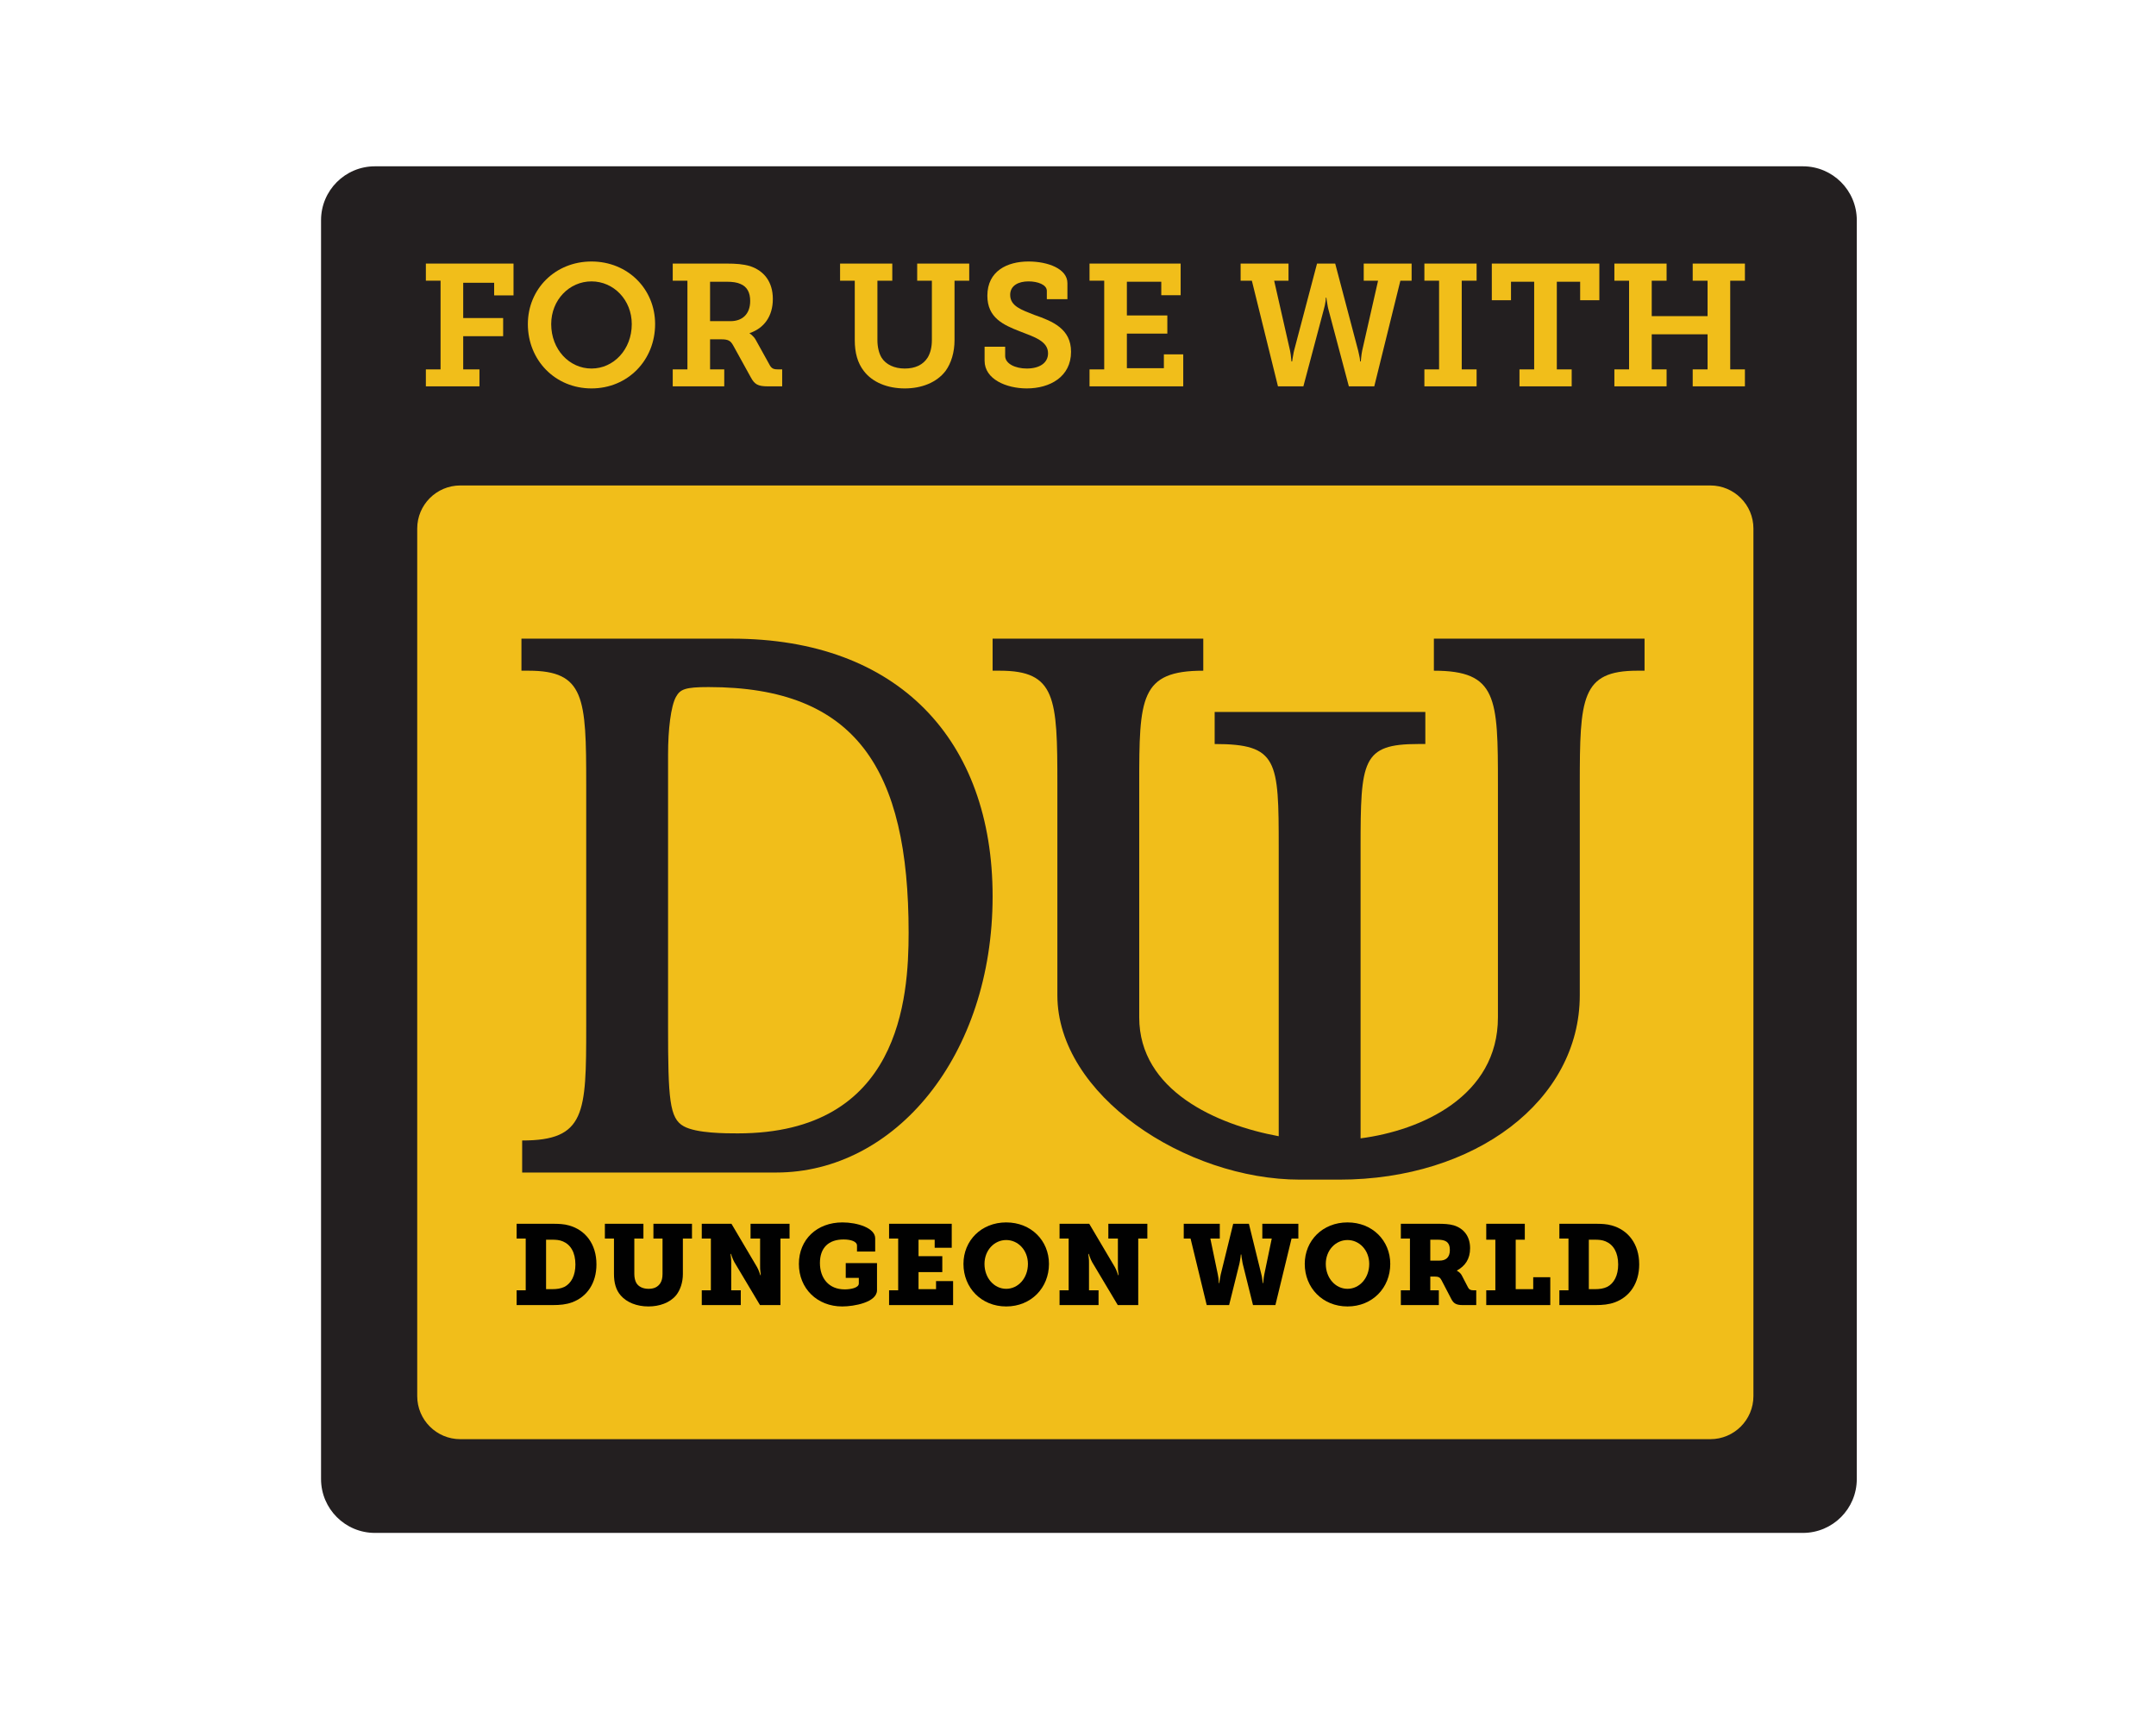 <?xml version="1.0" encoding="UTF-8" standalone="no"?>
<svg
   xmlns:dc="http://purl.org/dc/elements/1.1/"
   xmlns:cc="http://creativecommons.org/ns#"
   xmlns:rdf="http://www.w3.org/1999/02/22-rdf-syntax-ns#"
   xmlns:svg="http://www.w3.org/2000/svg"
   xmlns="http://www.w3.org/2000/svg"
   viewBox="0 0 960.269 768.212"
   height="768.212"
   width="960.269"
   xml:space="preserve"
   id="svg2"
   version="1.1"><defs
     id="defs6"><clipPath
       id="clipPath18"
       clipPathUnits="userSpaceOnUse"><path
         id="path16"
         d="M 0,576.159 H 720.202 V 0 H 0 Z" /></clipPath></defs><g
     transform="matrix(1.333,0,0,-1.333,0,768.212)"
     id="g10"><g
       id="g12"><g
         clip-path="url(#clipPath18)"
         id="g14"><g
           transform="translate(620.405,82.174)"
           id="g20"><path
             id="path22"
             style="fill:#231f20;fill-opacity:1;fill-rule:nonzero;stroke:none"
             d="m 0,0 c 0,-9.941 -8.059,-18 -18,-18 h -477.132 c -9.941,0 -18,8.059 -18,18 v 420.566 c 0,9.941 8.059,18 18,18 H -18 c 9.941,0 18,-8.059 18,-18 z" /></g><g
           transform="translate(142.293,452.891)"
           id="g24"><path
             id="path26"
             style="fill:#f1be1a;fill-opacity:1;fill-rule:nonzero;stroke:none"
             d="M 0,0 H 4.91 V 29.636 H 0 v 5.719 h 29.289 v -10.63 h -6.47 v 4.217 H 12.478 V 17.157 H 25.823 V 11.092 H 12.478 V 0 h 5.43 V -5.662 L 0,-5.662 Z" /></g><g
           transform="translate(197.632,453.179)"
           id="g28"><path
             id="path30"
             style="fill:#f1be1a;fill-opacity:1;fill-rule:nonzero;stroke:none"
             d="m 0,0 c 7.395,0 13.46,6.355 13.46,14.847 0,8.088 -6.065,14.269 -13.46,14.269 -7.395,0 -13.46,-6.181 -13.46,-14.269 C -13.46,6.355 -7.395,0 0,0 m 0,35.76 c 12.132,0 21.259,-9.186 21.259,-20.913 C 21.259,2.773 12.132,-6.644 0,-6.644 c -12.132,0 -21.259,9.417 -21.259,21.491 0,11.727 9.127,20.913 21.259,20.913" /></g><g
           transform="translate(244.073,469.008)"
           id="g32"><path
             id="path34"
             style="fill:#f1be1a;fill-opacity:1;fill-rule:nonzero;stroke:none"
             d="m 0,0 c 3.986,0 6.586,2.369 6.586,6.759 0,2.715 -0.982,4.737 -3.235,5.661 -1.098,0.52 -2.658,0.751 -4.622,0.751 H -6.817 V 0 Z m -19.295,-16.118 h 4.91 v 29.636 h -4.91 v 5.719 h 18.082 c 3.004,0 5.488,-0.173 7.799,-0.866 4.622,-1.56 7.568,-5.2 7.568,-10.976 0,-5.777 -2.946,-9.764 -7.741,-11.381 v -0.116 l 0.692,-0.52 C 7.51,-5.026 8.03,-5.488 8.435,-6.239 l 4.736,-8.55 c 0.636,-1.098 1.387,-1.329 2.773,-1.329 h 1.329 v -5.661 h -4.795 c -3.351,0 -4.448,0.693 -5.719,3.062 L 0.924,-8.146 c -0.866,1.56 -1.617,2.08 -3.986,2.08 h -3.755 v -10.052 h 4.737 v -5.661 h -17.215 z" /></g><g
           transform="translate(285.603,482.526)"
           id="g36"><path
             id="path38"
             style="fill:#f1be1a;fill-opacity:1;fill-rule:nonzero;stroke:none"
             d="M 0,0 H -4.91 V 5.719 H 12.536 V 0 H 7.568 v -19.873 c 0,-2.311 0.52,-4.39 1.387,-5.835 1.443,-2.311 4.274,-3.639 7.741,-3.639 3.466,0 6.123,1.213 7.683,3.697 0.924,1.56 1.387,3.524 1.387,5.835 V 0 H 20.855 V 5.719 H 38.244 V 0 h -4.911 v -19.873 c 0,-3.986 -1.097,-7.683 -3.004,-10.283 -3.004,-3.928 -8.087,-5.835 -13.633,-5.835 -5.835,0 -10.803,2.08 -13.634,5.777 C 0.924,-27.499 0,-24.032 0,-19.873 Z" /></g><g
           transform="translate(335.856,460.459)"
           id="g40"><path
             id="path42"
             style="fill:#f1be1a;fill-opacity:1;fill-rule:nonzero;stroke:none"
             d="m 0,0 v -3.062 c 0,-2.6 3.351,-4.217 7.221,-4.217 4.16,0 7.106,1.791 7.106,5.084 0,4.101 -4.68,5.487 -9.416,7.336 -5.489,2.138 -10.861,4.506 -10.861,11.901 0,8.261 6.643,11.438 13.749,11.438 6.47,0 12.998,-2.426 12.998,-7.221 v -5.373 h -6.875 v 2.774 c 0,2.079 -3.061,3.177 -6.123,3.177 -3.351,0 -6.124,-1.387 -6.124,-4.506 0,-3.813 3.871,-5.026 8.088,-6.702 C 15.944,8.492 22.01,5.95 22.01,-1.675 c 0,-8.377 -7.048,-12.248 -14.789,-12.248 -6.817,0 -14.096,3.062 -14.096,9.243 l 0,4.68 z" /></g><g
           transform="translate(364.043,452.891)"
           id="g44"><path
             id="path46"
             style="fill:#f1be1a;fill-opacity:1;fill-rule:nonzero;stroke:none"
             d="M 0,0 H 4.91 V 29.636 H 0 v 5.719 H 30.444 V 24.783 h -6.469 v 4.506 H 12.479 V 18.024 H 25.996 V 11.958 H 12.479 V 0.404 h 12.362 v 4.622 h 6.47 V -5.662 L 0,-5.662 Z" /></g><g
           transform="translate(414.527,488.246)"
           id="g48"><path
             id="path50"
             style="fill:#f1be1a;fill-opacity:1;fill-rule:nonzero;stroke:none"
             d="m 0,0 h 16.002 v -5.719 h -4.795 l 5.315,-23.397 c 0.173,-0.866 0.29,-1.733 0.347,-2.426 l 0.115,-1.156 h 0.232 l 0.173,1.156 c 0.174,0.693 0.231,1.56 0.462,2.426 L 25.534,0 h 6.067 l 7.682,-29.116 c 0.232,-0.866 0.347,-1.733 0.521,-2.426 0.057,-0.405 0.115,-0.809 0.115,-1.156 h 0.231 l 0.116,1.156 c 0.057,0.693 0.173,1.56 0.346,2.426 l 5.315,23.397 H 41.132 V 0 H 57.135 V -5.719 H 53.38 l -8.724,-35.298 h -8.492 l -6.875,25.881 c -0.23,0.867 -0.288,1.733 -0.462,2.484 l -0.173,1.271 H 28.48 c 0,-0.404 -0.057,-0.866 -0.115,-1.271 -0.115,-0.866 -0.289,-1.675 -0.519,-2.484 L 20.971,-41.017 H 12.479 L 3.755,-5.719 H 0 Z" /></g><g
           transform="translate(475.929,452.891)"
           id="g52"><path
             id="path54"
             style="fill:#f1be1a;fill-opacity:1;fill-rule:nonzero;stroke:none"
             d="M 0,0 H 4.91 V 29.636 H 0 v 5.719 H 17.446 V 29.636 H 12.479 V 0 h 4.967 V -5.662 L 0,-5.662 Z" /></g><g
           transform="translate(507.7,452.891)"
           id="g56"><path
             id="path58"
             style="fill:#f1be1a;fill-opacity:1;fill-rule:nonzero;stroke:none"
             d="M 0,0 H 4.911 V 29.289 H -2.83 V 23.108 H -9.243 V 35.355 H 26.689 V 23.108 h -6.412 v 6.181 H 12.479 V 0 h 4.967 V -5.662 L 0,-5.662 Z" /></g><g
           transform="translate(539.411,452.891)"
           id="g60"><path
             id="path62"
             style="fill:#f1be1a;fill-opacity:1;fill-rule:nonzero;stroke:none"
             d="M 0,0 H 4.91 V 29.636 H 0 v 5.719 H 17.446 V 29.636 H 12.479 V 17.793 H 31.138 V 29.636 H 26.17 v 5.719 h 17.446 v -5.719 h -4.91 V 0 h 4.91 V -5.662 H 26.17 V 0 h 4.968 V 11.727 H 12.479 V 0 h 4.967 V -5.662 L 0,-5.662 Z" /></g><g
           transform="translate(585.87,109.888)"
           id="g64"><path
             id="path66"
             style="fill:#f1be1a;fill-opacity:1;fill-rule:nonzero;stroke:none"
             d="m 0,0 c 0,-7.953 -6.447,-14.4 -14.4,-14.4 h -417.665 c -7.953,0 -14.4,6.447 -14.4,14.4 v 289.826 c 0,7.952 6.447,14.4 14.4,14.4 H -14.4 c 7.953,0 14.4,-6.448 14.4,-14.4 z" /></g><g
           transform="translate(184.435,145.606)"
           id="g68"><path
             id="path70"
             style="fill:#010101;fill-opacity:1;fill-rule:nonzero;stroke:none"
             d="m 0,0 c 1.671,0 2.925,0.189 4.141,0.76 2.318,1.178 3.686,3.838 3.686,7.485 0,4.065 -1.634,6.649 -4.18,7.713 C 2.469,16.451 1.368,16.527 0,16.527 H -1.976 V 0 Z m -11.816,-0.38 h 3.039 v 17.287 h -3.039 v 4.94 H 0.152 c 2.127,0 3.875,-0.076 5.585,-0.571 5.395,-1.519 9.118,-6.154 9.118,-12.994 0,-6.268 -3.153,-10.866 -8.168,-12.689 C 4.711,-5.129 2.659,-5.319 0.19,-5.319 h -12.006 z" /></g><g
           transform="translate(205.146,162.514)"
           id="g72"><path
             id="path74"
             style="fill:#010101;fill-opacity:1;fill-rule:nonzero;stroke:none"
             d="M 0,0 H -3.04 V 4.939 H 9.84 V 0 H 6.801 v -11.854 c 0,-1.216 0.266,-2.28 0.684,-3.001 0.722,-1.216 2.203,-1.938 4.065,-1.938 1.786,0 3.078,0.569 3.951,1.899 0.495,0.798 0.723,1.787 0.723,3.04 V 0 h -3.04 v 4.939 h 12.88 V 0 h -3.04 v -11.854 c 0,-2.736 -0.836,-5.282 -2.241,-7.067 -2.128,-2.584 -5.661,-3.762 -9.271,-3.762 -3.913,0 -7.257,1.369 -9.232,3.648 C 0.646,-17.211 0,-14.741 0,-11.854 Z" /></g><g
           transform="translate(234.482,145.227)"
           id="g76"><path
             id="path78"
             style="fill:#010101;fill-opacity:1;fill-rule:nonzero;stroke:none"
             d="M 0,0 H 3.04 V 17.287 H 0 v 4.94 h 9.917 l 8.51,-14.401 c 0.342,-0.569 0.608,-1.215 0.798,-1.785 l 0.342,-0.988 h 0.152 l -0.114,1.064 c -0.114,0.608 -0.114,1.367 -0.114,1.976 v 9.194 h -3.192 v 4.94 h 13.033 v -4.94 h -3.04 V -4.939 H 19.453 L 10.904,9.385 C 10.6,9.954 10.296,10.601 10.106,11.17 L 9.765,12.158 H 9.612 L 9.727,11.094 C 9.84,10.486 9.84,9.727 9.84,9.118 V 0 h 3.192 V -4.939 H 0 Z" /></g><g
           transform="translate(281.485,167.909)"
           id="g80"><path
             id="path82"
             style="fill:#010101;fill-opacity:1;fill-rule:nonzero;stroke:none"
             d="M 0,0 C 4.977,0 10.942,-1.862 10.942,-5.319 V -9.727 H 4.863 v 1.976 c 0,1.368 -2.013,2.052 -4.483,2.052 -4.978,0 -7.903,-2.736 -7.903,-7.865 0,-5.053 2.925,-8.815 8.283,-8.815 1.823,0 4.711,0.456 4.711,1.976 v 1.862 H 1.102 v 4.938 H 11.55 v -9.042 c 0,-4.065 -7.675,-5.433 -11.626,-5.433 -8.359,0 -14.476,6.003 -14.476,14.21 C -14.552,-5.699 -8.511,0 0,0" /></g><g
           transform="translate(297.067,145.227)"
           id="g84"><path
             id="path86"
             style="fill:#010101;fill-opacity:1;fill-rule:nonzero;stroke:none"
             d="M 0,0 H 3.04 V 17.287 H 0 v 4.94 H 20.935 V 14.21 h -5.699 v 2.697 H 9.84 v -5.509 h 7.941 V 6.079 H 9.84 V 0.38 h 5.851 v 2.697 h 5.7 V -4.939 H 0 Z" /></g><g
           transform="translate(336.204,145.721)"
           id="g88"><path
             id="path90"
             style="fill:#010101;fill-opacity:1;fill-rule:nonzero;stroke:none"
             d="m 0,0 c 3.989,0 7.257,3.571 7.257,8.32 0,4.56 -3.268,7.979 -7.257,7.979 -3.989,0 -7.257,-3.419 -7.257,-7.979 C -7.257,3.571 -3.989,0 0,0 M 0,22.188 C 8.321,22.188 14.286,16.109 14.286,8.32 14.286,0.342 8.321,-5.89 0,-5.89 c -8.321,0 -14.286,6.232 -14.286,14.21 0,7.789 5.965,13.868 14.286,13.868" /></g><g
           transform="translate(354.028,145.227)"
           id="g92"><path
             id="path94"
             style="fill:#010101;fill-opacity:1;fill-rule:nonzero;stroke:none"
             d="M 0,0 H 3.04 V 17.287 H 0 v 4.94 H 9.916 L 18.428,7.826 C 18.77,7.257 19.035,6.611 19.225,6.041 l 0.341,-0.988 h 0.153 l -0.114,1.064 c -0.114,0.608 -0.114,1.367 -0.114,1.976 v 9.194 h -3.192 v 4.94 h 13.033 v -4.94 h -3.04 V -4.939 H 19.453 L 10.904,9.385 C 10.6,9.954 10.297,10.601 10.106,11.17 L 9.765,12.158 H 9.612 L 9.727,11.094 C 9.84,10.486 9.84,9.727 9.84,9.118 V 0 h 3.191 V -4.939 H 0 Z" /></g><g
           transform="translate(395.524,167.453)"
           id="g96"><path
             id="path98"
             style="fill:#010101;fill-opacity:1;fill-rule:nonzero;stroke:none"
             d="M 0,0 H 12.043 V -4.939 H 8.891 l 2.507,-12.044 c 0.151,-0.647 0.227,-1.369 0.266,-1.938 l 0.076,-0.912 h 0.153 l 0.113,0.912 c 0.113,0.569 0.189,1.291 0.342,1.938 L 16.527,0 h 5.243 l 4.179,-16.983 c 0.19,-0.647 0.229,-1.369 0.342,-1.938 l 0.115,-0.912 h 0.151 l 0.076,0.912 c 0.039,0.569 0.152,1.291 0.267,1.938 l 2.506,12.044 H 26.254 V 0 H 38.297 V -4.939 H 36.018 L 30.623,-27.166 H 23.139 L 19.68,-13.26 c -0.151,0.722 -0.227,1.444 -0.342,2.014 l -0.113,0.987 h -0.153 l -0.113,-0.987 c -0.115,-0.57 -0.152,-1.292 -0.342,-2.014 L 15.158,-27.166 H 7.674 L 2.279,-4.939 H 0 Z" /></g><g
           transform="translate(450.241,145.721)"
           id="g100"><path
             id="path102"
             style="fill:#010101;fill-opacity:1;fill-rule:nonzero;stroke:none"
             d="M 0,0 C 3.99,0 7.258,3.571 7.258,8.32 7.258,12.88 3.99,16.299 0,16.299 -3.99,16.299 -7.258,12.88 -7.258,8.32 -7.258,3.571 -3.99,0 0,0 M 0,22.188 C 8.32,22.188 14.285,16.109 14.285,8.32 14.285,0.342 8.32,-5.89 0,-5.89 c -8.32,0 -14.285,6.232 -14.285,14.21 0,7.789 5.965,13.868 14.285,13.868" /></g><g
           transform="translate(480.983,155.143)"
           id="g104"><path
             id="path106"
             style="fill:#010101;fill-opacity:1;fill-rule:nonzero;stroke:none"
             d="m 0,0 c 2.127,0 3.457,1.064 3.457,3.534 0,1.254 -0.305,2.432 -1.482,3.001 -0.608,0.304 -1.483,0.456 -2.621,0.456 h -2.432 l 0,-6.991 z m -12.92,-9.916 h 3.041 V 7.371 h -3.041 v 4.94 h 12.274 c 2.089,0 3.875,-0.077 5.433,-0.533 3.305,-1.025 5.432,-3.647 5.432,-7.636 0,-3.61 -1.672,-5.965 -4.406,-7.447 V -3.381 C 6.002,-3.495 6.23,-3.609 6.42,-3.761 6.762,-4.027 7.18,-4.407 7.484,-5.015 l 2.09,-4.027 c 0.342,-0.646 0.873,-0.874 1.748,-0.874 h 0.949 v -4.939 H 7.787 c -2.164,0 -3.076,0.532 -3.836,2.013 l -3.306,6.345 c -0.456,0.874 -0.95,1.178 -2.356,1.178 h -1.367 v -4.597 h 2.849 v -4.939 H -12.92 Z" /></g><g
           transform="translate(496.6,145.227)"
           id="g108"><path
             id="path110"
             style="fill:#010101;fill-opacity:1;fill-rule:nonzero;stroke:none"
             d="M 0,0 H 3.041 V 16.907 H 0 v 5.32 h 12.881 v -5.32 H 9.842 V 0.38 h 5.851 v 3.989 h 5.7 V -4.939 L 0,-4.939 Z" /></g><g
           transform="translate(532.85,145.606)"
           id="g112"><path
             id="path114"
             style="fill:#010101;fill-opacity:1;fill-rule:nonzero;stroke:none"
             d="m 0,0 c 1.672,0 2.926,0.189 4.143,0.76 2.316,1.178 3.685,3.838 3.685,7.485 0,4.065 -1.635,6.649 -4.18,7.713 C 2.471,16.451 1.369,16.527 0,16.527 H -1.975 V 0 Z m -11.816,-0.38 h 3.041 v 17.287 h -3.041 v 4.94 H 0.152 c 2.129,0 3.875,-0.076 5.586,-0.571 5.395,-1.519 9.119,-6.154 9.119,-12.994 0,-6.268 -3.154,-10.866 -8.169,-12.689 C 4.713,-5.129 2.66,-5.319 0.191,-5.319 h -12.007 z" /></g><g
           transform="translate(225.834,343.431)"
           id="g116"><path
             id="path118"
             style="fill:#231f20;fill-opacity:1;fill-rule:nonzero;stroke:none"
             d="m 0,0 c -1.665,-3.092 -2.616,-10.702 -2.616,-19.263 v -90.842 c 0,-24.257 0.476,-30.678 5.232,-33.293 4.28,-2.378 14.031,-2.378 18.073,-2.378 54.221,0 57.075,45.183 57.075,67.062 0,54.695 -17.598,82.043 -66.825,82.043 C 3.092,3.329 1.427,2.616 0,0 m 33.531,-158.856 h -84.897 v 10.701 c 21.164,0 21.402,9.037 21.402,38.05 v 80.855 c 0,29.012 -0.475,38.049 -19.262,38.049 h -2.378 V 19.5 h 70.391 c 55.647,0 87.038,-34.006 87.038,-86.086 0,-53.269 -32.58,-92.27 -72.294,-92.27" /></g><g
           transform="translate(500.503,236.417)"
           id="g120"><path
             id="path122"
             style="fill:#231f20;fill-opacity:1;fill-rule:nonzero;stroke:none"
             d="m 0,0 v 77.763 c 0,29.013 -0.238,38.05 -21.402,38.05 v 10.701 h 70.39 V 115.813 H 46.61 c -18.787,0 -19.262,-9.037 -19.262,-38.05 V 7.372 c 0,-35.196 -34.958,-61.592 -80.379,-61.592 H -66.11 c -38.287,0 -81.093,28.299 -81.093,61.592 v 70.391 c 0,29.013 -0.476,38.05 -19.263,38.05 h -2.378 v 10.701 h 70.391 v -10.701 c -21.165,0 -21.402,-9.037 -21.402,-38.05 V 0 c 0,-24.494 25.92,-35.909 46.61,-39.714 v 96.312 c 0,29.251 -0.237,34.72 -21.402,34.72 v 10.702 h 70.39 V 91.318 h -2.378 c -18.787,0 -19.262,-5.469 -19.262,-34.72 V -40.427 C -25.684,-37.812 0,-26.397 0,0" /></g></g></g></g></svg>
